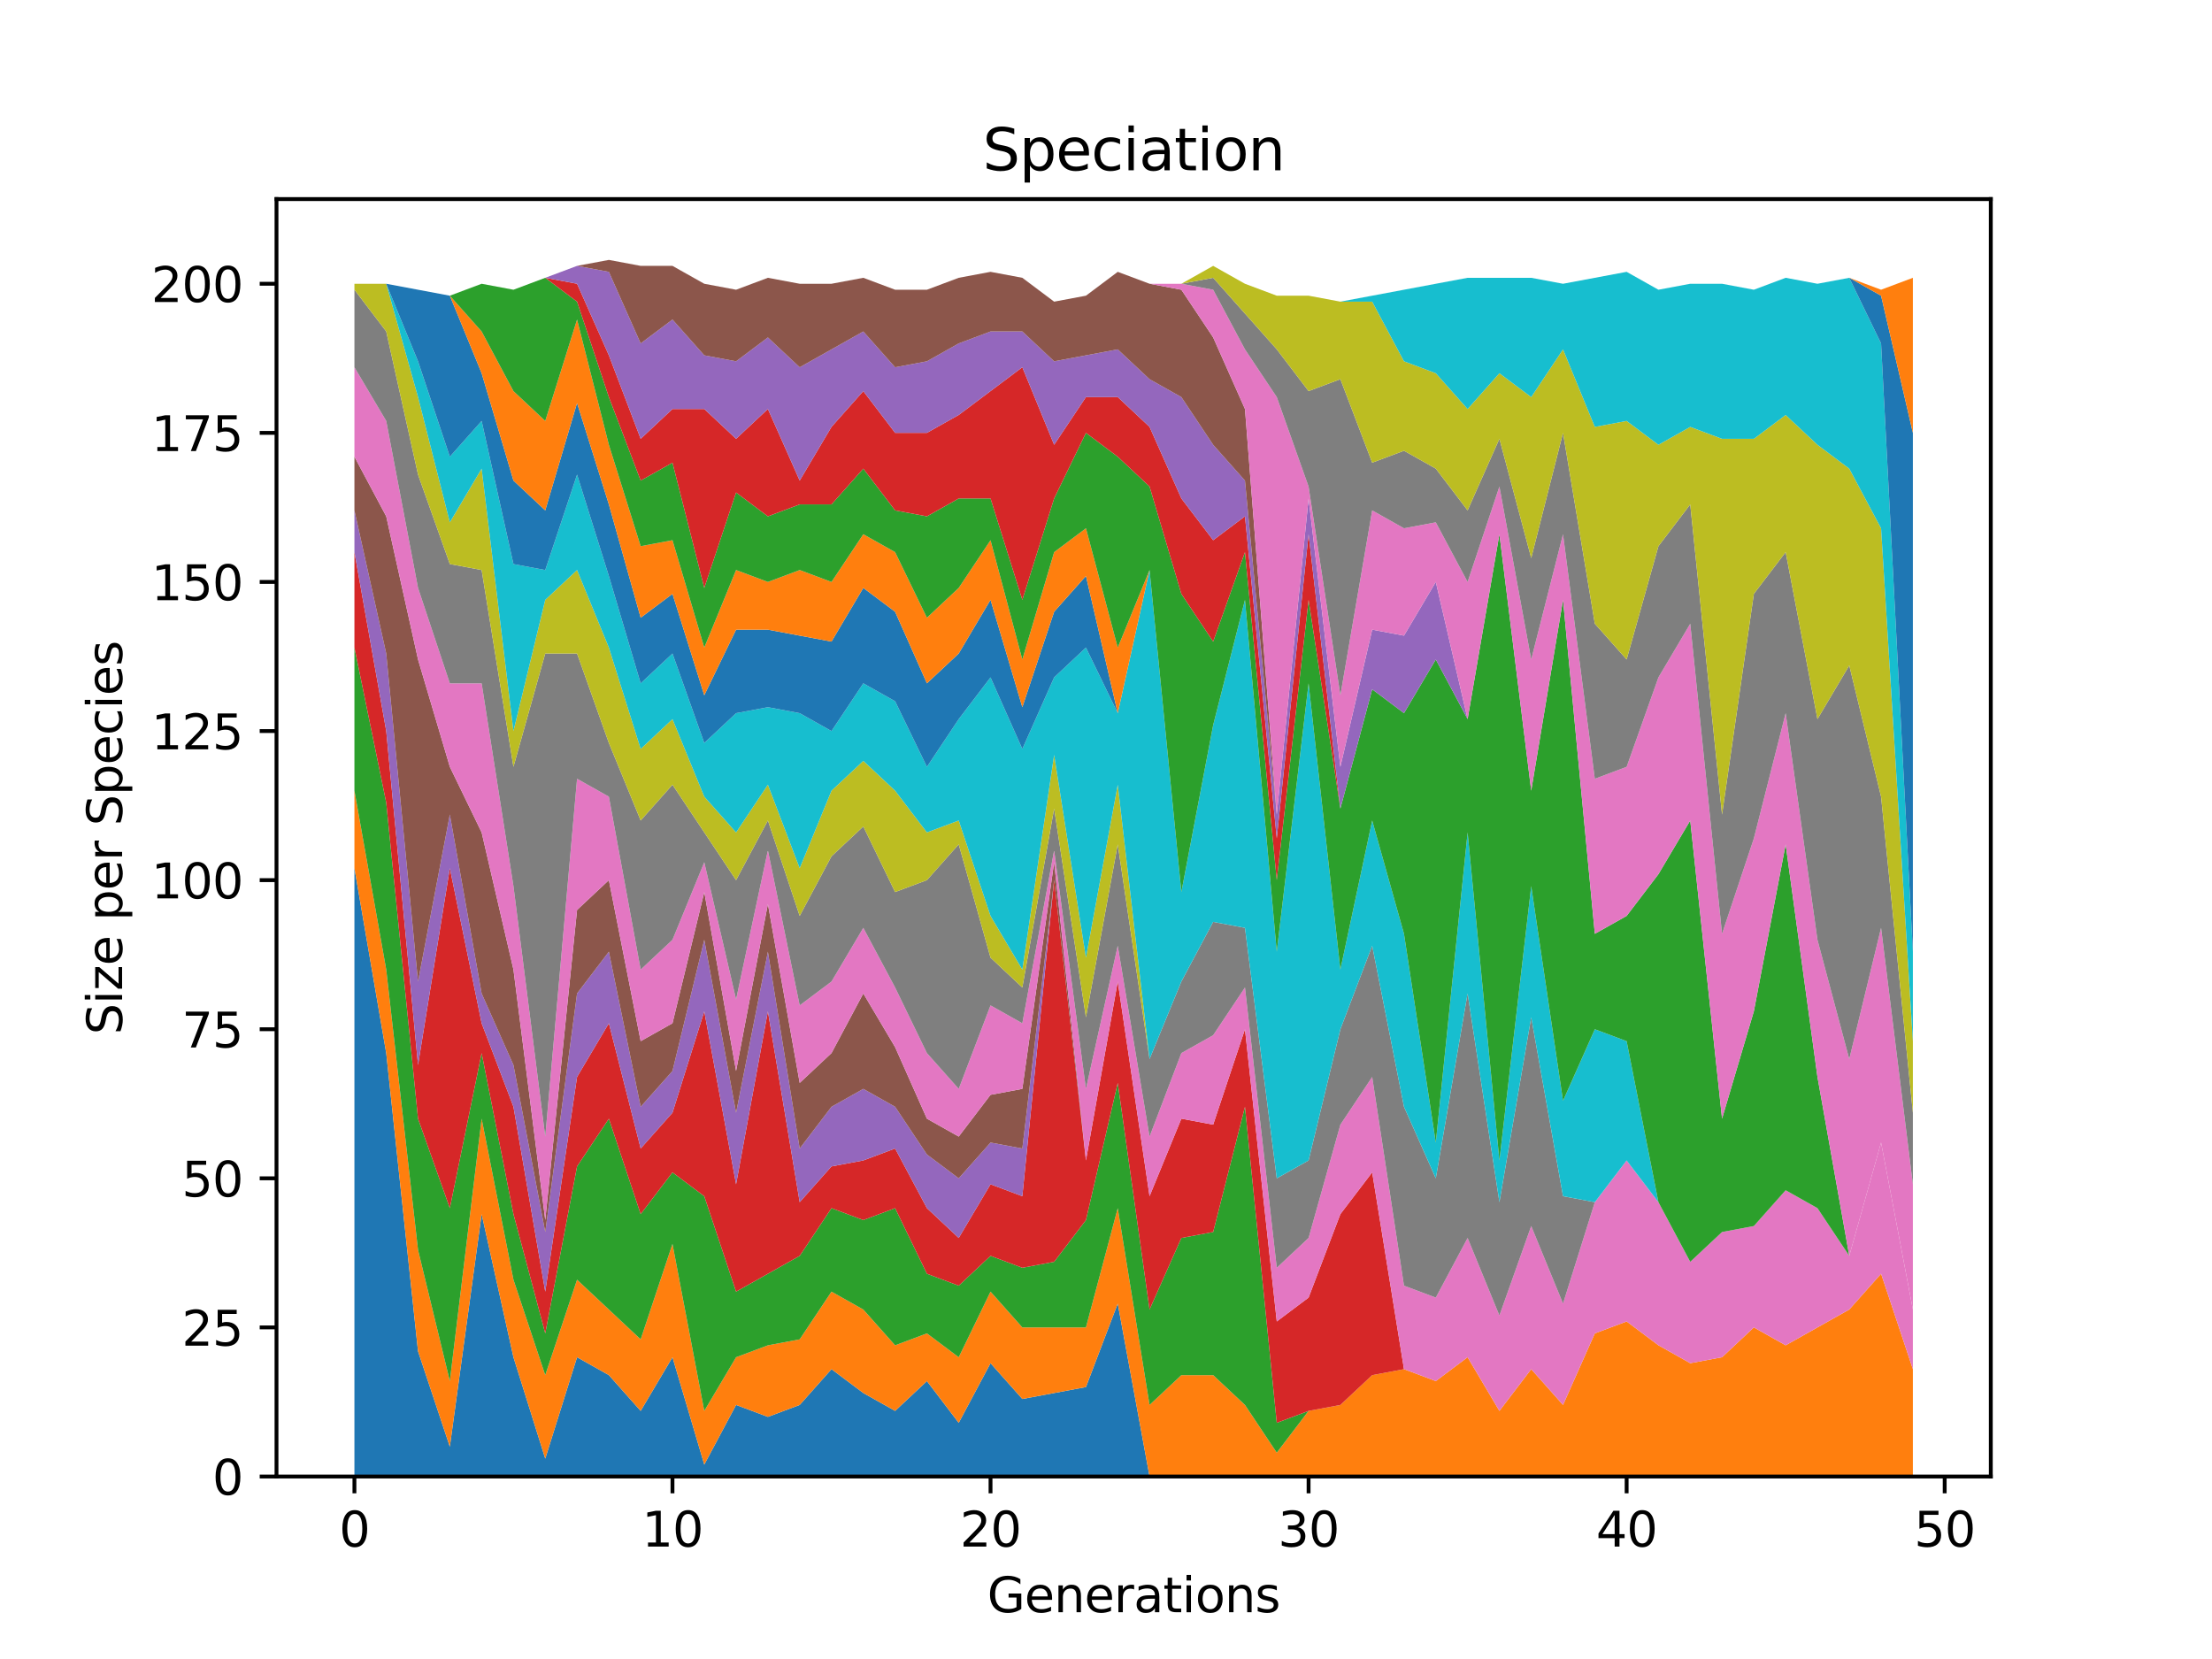 <?xml version="1.0" encoding="utf-8" standalone="no"?>
<!DOCTYPE svg PUBLIC "-//W3C//DTD SVG 1.1//EN"
  "http://www.w3.org/Graphics/SVG/1.1/DTD/svg11.dtd">
<svg xmlns:xlink="http://www.w3.org/1999/xlink" width="460.8pt" height="345.6pt" viewBox="0 0 460.8 345.6" xmlns="http://www.w3.org/2000/svg" version="1.1">
 <defs>
  <style type="text/css">*{stroke-linejoin: round; stroke-linecap: butt}</style>
 </defs>
 <g id="figure_1">
  <g id="patch_1">
   <path d="M 0 345.6 
L 460.8 345.6 
L 460.8 0 
L 0 0 
z
" style="fill: #ffffff"/>
  </g>
  <g id="axes_1">
   <g id="patch_2">
    <path d="M 57.6 307.584 
L 414.72 307.584 
L 414.72 41.472 
L 57.6 41.472 
z
" style="fill: #ffffff"/>
   </g>
   <g id="PolyCollection_1">
    <path d="M 73.833 180.864 
L 73.833 307.584 
L 80.458 307.584 
L 87.084 307.584 
L 93.71 307.584 
L 100.335 307.584 
L 106.961 307.584 
L 113.586 307.584 
L 120.212 307.584 
L 126.838 307.584 
L 133.463 307.584 
L 140.089 307.584 
L 146.714 307.584 
L 153.34 307.584 
L 159.966 307.584 
L 166.591 307.584 
L 173.217 307.584 
L 179.842 307.584 
L 186.468 307.584 
L 193.094 307.584 
L 199.719 307.584 
L 206.345 307.584 
L 212.97 307.584 
L 219.596 307.584 
L 226.222 307.584 
L 232.847 307.584 
L 239.473 307.584 
L 246.098 307.584 
L 252.724 307.584 
L 259.35 307.584 
L 265.975 307.584 
L 272.601 307.584 
L 279.226 307.584 
L 285.852 307.584 
L 292.478 307.584 
L 299.103 307.584 
L 305.729 307.584 
L 312.354 307.584 
L 318.98 307.584 
L 325.606 307.584 
L 332.231 307.584 
L 338.857 307.584 
L 345.482 307.584 
L 352.108 307.584 
L 358.734 307.584 
L 365.359 307.584 
L 371.985 307.584 
L 378.61 307.584 
L 385.236 307.584 
L 391.862 307.584 
L 398.487 307.584 
L 398.487 307.584 
L 398.487 307.584 
L 391.862 307.584 
L 385.236 307.584 
L 378.61 307.584 
L 371.985 307.584 
L 365.359 307.584 
L 358.734 307.584 
L 352.108 307.584 
L 345.482 307.584 
L 338.857 307.584 
L 332.231 307.584 
L 325.606 307.584 
L 318.98 307.584 
L 312.354 307.584 
L 305.729 307.584 
L 299.103 307.584 
L 292.478 307.584 
L 285.852 307.584 
L 279.226 307.584 
L 272.601 307.584 
L 265.975 307.584 
L 259.35 307.584 
L 252.724 307.584 
L 246.098 307.584 
L 239.473 307.584 
L 232.847 271.556 
L 226.222 288.949 
L 219.596 290.191 
L 212.97 291.433 
L 206.345 283.979 
L 199.719 296.403 
L 193.094 287.706 
L 186.468 293.918 
L 179.842 290.191 
L 173.217 285.222 
L 166.591 292.676 
L 159.966 295.16 
L 153.34 292.676 
L 146.714 305.099 
L 140.089 282.737 
L 133.463 293.918 
L 126.838 286.464 
L 120.212 282.737 
L 113.586 303.857 
L 106.961 282.737 
L 100.335 252.92 
L 93.71 301.372 
L 87.084 281.495 
L 80.458 219.377 
L 73.833 180.864 
z
" clip-path="url(#pdfef97374a)" style="fill: #1f77b4"/>
   </g>
   <g id="PolyCollection_2">
    <path d="M 73.833 164.713 
L 73.833 180.864 
L 80.458 219.377 
L 87.084 281.495 
L 93.71 301.372 
L 100.335 252.92 
L 106.961 282.737 
L 113.586 303.857 
L 120.212 282.737 
L 126.838 286.464 
L 133.463 293.918 
L 140.089 282.737 
L 146.714 305.099 
L 153.34 292.676 
L 159.966 295.16 
L 166.591 292.676 
L 173.217 285.222 
L 179.842 290.191 
L 186.468 293.918 
L 193.094 287.706 
L 199.719 296.403 
L 206.345 283.979 
L 212.97 291.433 
L 219.596 290.191 
L 226.222 288.949 
L 232.847 271.556 
L 239.473 307.584 
L 246.098 307.584 
L 252.724 307.584 
L 259.35 307.584 
L 265.975 307.584 
L 272.601 307.584 
L 279.226 307.584 
L 285.852 307.584 
L 292.478 307.584 
L 299.103 307.584 
L 305.729 307.584 
L 312.354 307.584 
L 318.98 307.584 
L 325.606 307.584 
L 332.231 307.584 
L 338.857 307.584 
L 345.482 307.584 
L 352.108 307.584 
L 358.734 307.584 
L 365.359 307.584 
L 371.985 307.584 
L 378.61 307.584 
L 385.236 307.584 
L 391.862 307.584 
L 398.487 307.584 
L 398.487 285.222 
L 398.487 285.222 
L 391.862 265.344 
L 385.236 272.798 
L 378.61 276.525 
L 371.985 280.252 
L 365.359 276.525 
L 358.734 282.737 
L 352.108 283.979 
L 345.482 280.252 
L 338.857 275.283 
L 332.231 277.768 
L 325.606 292.676 
L 318.98 285.222 
L 312.354 293.918 
L 305.729 282.737 
L 299.103 287.706 
L 292.478 285.222 
L 285.852 286.464 
L 279.226 292.676 
L 272.601 293.918 
L 265.975 302.615 
L 259.35 292.676 
L 252.724 286.464 
L 246.098 286.464 
L 239.473 292.676 
L 232.847 251.678 
L 226.222 276.525 
L 219.596 276.525 
L 212.97 276.525 
L 206.345 269.071 
L 199.719 282.737 
L 193.094 277.768 
L 186.468 280.252 
L 179.842 272.798 
L 173.217 269.071 
L 166.591 279.01 
L 159.966 280.252 
L 153.34 282.737 
L 146.714 293.918 
L 140.089 259.132 
L 133.463 279.01 
L 126.838 272.798 
L 120.212 266.586 
L 113.586 286.464 
L 106.961 266.586 
L 100.335 233.043 
L 93.71 287.706 
L 87.084 260.375 
L 80.458 201.984 
L 73.833 164.713 
z
" clip-path="url(#pdfef97374a)" style="fill: #ff7f0e"/>
   </g>
   <g id="PolyCollection_3">
    <path d="M 73.833 134.897 
L 73.833 164.713 
L 80.458 201.984 
L 87.084 260.375 
L 93.71 287.706 
L 100.335 233.043 
L 106.961 266.586 
L 113.586 286.464 
L 120.212 266.586 
L 126.838 272.798 
L 133.463 279.01 
L 140.089 259.132 
L 146.714 293.918 
L 153.34 282.737 
L 159.966 280.252 
L 166.591 279.01 
L 173.217 269.071 
L 179.842 272.798 
L 186.468 280.252 
L 193.094 277.768 
L 199.719 282.737 
L 206.345 269.071 
L 212.97 276.525 
L 219.596 276.525 
L 226.222 276.525 
L 232.847 251.678 
L 239.473 292.676 
L 246.098 286.464 
L 252.724 286.464 
L 259.35 292.676 
L 265.975 302.615 
L 272.601 293.918 
L 279.226 292.676 
L 285.852 286.464 
L 292.478 285.222 
L 299.103 287.706 
L 305.729 282.737 
L 312.354 293.918 
L 318.98 285.222 
L 325.606 292.676 
L 332.231 277.768 
L 338.857 275.283 
L 345.482 280.252 
L 352.108 283.979 
L 358.734 282.737 
L 365.359 276.525 
L 371.985 280.252 
L 378.61 276.525 
L 385.236 272.798 
L 391.862 265.344 
L 398.487 285.222 
L 398.487 285.222 
L 398.487 285.222 
L 391.862 265.344 
L 385.236 272.798 
L 378.61 276.525 
L 371.985 280.252 
L 365.359 276.525 
L 358.734 282.737 
L 352.108 283.979 
L 345.482 280.252 
L 338.857 275.283 
L 332.231 277.768 
L 325.606 292.676 
L 318.98 285.222 
L 312.354 293.918 
L 305.729 282.737 
L 299.103 287.706 
L 292.478 285.222 
L 285.852 286.464 
L 279.226 292.676 
L 272.601 293.918 
L 265.975 296.403 
L 259.35 230.558 
L 252.724 256.648 
L 246.098 257.89 
L 239.473 272.798 
L 232.847 225.589 
L 226.222 254.163 
L 219.596 262.859 
L 212.97 264.102 
L 206.345 261.617 
L 199.719 267.829 
L 193.094 265.344 
L 186.468 251.678 
L 179.842 254.163 
L 173.217 251.678 
L 166.591 261.617 
L 159.966 265.344 
L 153.34 269.071 
L 146.714 249.193 
L 140.089 244.224 
L 133.463 252.92 
L 126.838 233.043 
L 120.212 242.982 
L 113.586 277.768 
L 106.961 252.92 
L 100.335 219.377 
L 93.71 251.678 
L 87.084 233.043 
L 80.458 167.198 
L 73.833 134.897 
z
" clip-path="url(#pdfef97374a)" style="fill: #2ca02c"/>
   </g>
   <g id="PolyCollection_4">
    <path d="M 73.833 115.019 
L 73.833 134.897 
L 80.458 167.198 
L 87.084 233.043 
L 93.71 251.678 
L 100.335 219.377 
L 106.961 252.92 
L 113.586 277.768 
L 120.212 242.982 
L 126.838 233.043 
L 133.463 252.92 
L 140.089 244.224 
L 146.714 249.193 
L 153.34 269.071 
L 159.966 265.344 
L 166.591 261.617 
L 173.217 251.678 
L 179.842 254.163 
L 186.468 251.678 
L 193.094 265.344 
L 199.719 267.829 
L 206.345 261.617 
L 212.97 264.102 
L 219.596 262.859 
L 226.222 254.163 
L 232.847 225.589 
L 239.473 272.798 
L 246.098 257.89 
L 252.724 256.648 
L 259.35 230.558 
L 265.975 296.403 
L 272.601 293.918 
L 279.226 292.676 
L 285.852 286.464 
L 292.478 285.222 
L 299.103 287.706 
L 305.729 282.737 
L 312.354 293.918 
L 318.98 285.222 
L 325.606 292.676 
L 332.231 277.768 
L 338.857 275.283 
L 345.482 280.252 
L 352.108 283.979 
L 358.734 282.737 
L 365.359 276.525 
L 371.985 280.252 
L 378.61 276.525 
L 385.236 272.798 
L 391.862 265.344 
L 398.487 285.222 
L 398.487 285.222 
L 398.487 285.222 
L 391.862 265.344 
L 385.236 272.798 
L 378.61 276.525 
L 371.985 280.252 
L 365.359 276.525 
L 358.734 282.737 
L 352.108 283.979 
L 345.482 280.252 
L 338.857 275.283 
L 332.231 277.768 
L 325.606 292.676 
L 318.98 285.222 
L 312.354 293.918 
L 305.729 282.737 
L 299.103 287.706 
L 292.478 285.222 
L 285.852 244.224 
L 279.226 252.92 
L 272.601 270.313 
L 265.975 275.283 
L 259.35 214.408 
L 252.724 234.285 
L 246.098 233.043 
L 239.473 249.193 
L 232.847 204.469 
L 226.222 241.739 
L 219.596 183.349 
L 212.97 249.193 
L 206.345 246.709 
L 199.719 257.89 
L 193.094 251.678 
L 186.468 239.255 
L 179.842 241.739 
L 173.217 242.982 
L 166.591 250.436 
L 159.966 210.68 
L 153.34 246.709 
L 146.714 210.68 
L 140.089 231.8 
L 133.463 239.255 
L 126.838 213.165 
L 120.212 224.346 
L 113.586 269.071 
L 106.961 230.558 
L 100.335 213.165 
L 93.71 180.864 
L 87.084 221.862 
L 80.458 152.29 
L 73.833 115.019 
z
" clip-path="url(#pdfef97374a)" style="fill: #d62728"/>
   </g>
   <g id="PolyCollection_5">
    <path d="M 73.833 106.323 
L 73.833 115.019 
L 80.458 152.29 
L 87.084 221.862 
L 93.71 180.864 
L 100.335 213.165 
L 106.961 230.558 
L 113.586 269.071 
L 120.212 224.346 
L 126.838 213.165 
L 133.463 239.255 
L 140.089 231.8 
L 146.714 210.68 
L 153.34 246.709 
L 159.966 210.68 
L 166.591 250.436 
L 173.217 242.982 
L 179.842 241.739 
L 186.468 239.255 
L 193.094 251.678 
L 199.719 257.89 
L 206.345 246.709 
L 212.97 249.193 
L 219.596 183.349 
L 226.222 241.739 
L 232.847 204.469 
L 239.473 249.193 
L 246.098 233.043 
L 252.724 234.285 
L 259.35 214.408 
L 265.975 275.283 
L 272.601 270.313 
L 279.226 252.92 
L 285.852 244.224 
L 292.478 285.222 
L 299.103 287.706 
L 305.729 282.737 
L 312.354 293.918 
L 318.98 285.222 
L 325.606 292.676 
L 332.231 277.768 
L 338.857 275.283 
L 345.482 280.252 
L 352.108 283.979 
L 358.734 282.737 
L 365.359 276.525 
L 371.985 280.252 
L 378.61 276.525 
L 385.236 272.798 
L 391.862 265.344 
L 398.487 285.222 
L 398.487 285.222 
L 398.487 285.222 
L 391.862 265.344 
L 385.236 272.798 
L 378.61 276.525 
L 371.985 280.252 
L 365.359 276.525 
L 358.734 282.737 
L 352.108 283.979 
L 345.482 280.252 
L 338.857 275.283 
L 332.231 277.768 
L 325.606 292.676 
L 318.98 285.222 
L 312.354 293.918 
L 305.729 282.737 
L 299.103 287.706 
L 292.478 285.222 
L 285.852 244.224 
L 279.226 252.92 
L 272.601 270.313 
L 265.975 275.283 
L 259.35 214.408 
L 252.724 234.285 
L 246.098 233.043 
L 239.473 249.193 
L 232.847 204.469 
L 226.222 241.739 
L 219.596 183.349 
L 212.97 239.255 
L 206.345 238.012 
L 199.719 245.466 
L 193.094 240.497 
L 186.468 230.558 
L 179.842 226.831 
L 173.217 230.558 
L 166.591 239.255 
L 159.966 198.257 
L 153.34 231.8 
L 146.714 195.772 
L 140.089 223.104 
L 133.463 230.558 
L 126.838 198.257 
L 120.212 206.953 
L 113.586 256.648 
L 106.961 221.862 
L 100.335 206.953 
L 93.71 169.683 
L 87.084 204.469 
L 80.458 136.139 
L 73.833 106.323 
z
" clip-path="url(#pdfef97374a)" style="fill: #9467bd"/>
   </g>
   <g id="PolyCollection_6">
    <path d="M 73.833 95.142 
L 73.833 106.323 
L 80.458 136.139 
L 87.084 204.469 
L 93.71 169.683 
L 100.335 206.953 
L 106.961 221.862 
L 113.586 256.648 
L 120.212 206.953 
L 126.838 198.257 
L 133.463 230.558 
L 140.089 223.104 
L 146.714 195.772 
L 153.34 231.8 
L 159.966 198.257 
L 166.591 239.255 
L 173.217 230.558 
L 179.842 226.831 
L 186.468 230.558 
L 193.094 240.497 
L 199.719 245.466 
L 206.345 238.012 
L 212.97 239.255 
L 219.596 183.349 
L 226.222 241.739 
L 232.847 204.469 
L 239.473 249.193 
L 246.098 233.043 
L 252.724 234.285 
L 259.35 214.408 
L 265.975 275.283 
L 272.601 270.313 
L 279.226 252.92 
L 285.852 244.224 
L 292.478 285.222 
L 299.103 287.706 
L 305.729 282.737 
L 312.354 293.918 
L 318.98 285.222 
L 325.606 292.676 
L 332.231 277.768 
L 338.857 275.283 
L 345.482 280.252 
L 352.108 283.979 
L 358.734 282.737 
L 365.359 276.525 
L 371.985 280.252 
L 378.61 276.525 
L 385.236 272.798 
L 391.862 265.344 
L 398.487 285.222 
L 398.487 285.222 
L 398.487 285.222 
L 391.862 265.344 
L 385.236 272.798 
L 378.61 276.525 
L 371.985 280.252 
L 365.359 276.525 
L 358.734 282.737 
L 352.108 283.979 
L 345.482 280.252 
L 338.857 275.283 
L 332.231 277.768 
L 325.606 292.676 
L 318.98 285.222 
L 312.354 293.918 
L 305.729 282.737 
L 299.103 287.706 
L 292.478 285.222 
L 285.852 244.224 
L 279.226 252.92 
L 272.601 270.313 
L 265.975 275.283 
L 259.35 214.408 
L 252.724 234.285 
L 246.098 233.043 
L 239.473 249.193 
L 232.847 204.469 
L 226.222 241.739 
L 219.596 179.622 
L 212.97 226.831 
L 206.345 228.073 
L 199.719 236.77 
L 193.094 233.043 
L 186.468 218.135 
L 179.842 206.953 
L 173.217 219.377 
L 166.591 225.589 
L 159.966 188.318 
L 153.34 223.104 
L 146.714 185.833 
L 140.089 213.165 
L 133.463 216.892 
L 126.838 183.349 
L 120.212 189.56 
L 113.586 254.163 
L 106.961 201.984 
L 100.335 173.41 
L 93.71 159.744 
L 87.084 137.382 
L 80.458 107.565 
L 73.833 95.142 
z
" clip-path="url(#pdfef97374a)" style="fill: #8c564b"/>
   </g>
   <g id="PolyCollection_7">
    <path d="M 73.833 76.506 
L 73.833 95.142 
L 80.458 107.565 
L 87.084 137.382 
L 93.71 159.744 
L 100.335 173.41 
L 106.961 201.984 
L 113.586 254.163 
L 120.212 189.56 
L 126.838 183.349 
L 133.463 216.892 
L 140.089 213.165 
L 146.714 185.833 
L 153.34 223.104 
L 159.966 188.318 
L 166.591 225.589 
L 173.217 219.377 
L 179.842 206.953 
L 186.468 218.135 
L 193.094 233.043 
L 199.719 236.77 
L 206.345 228.073 
L 212.97 226.831 
L 219.596 179.622 
L 226.222 241.739 
L 232.847 204.469 
L 239.473 249.193 
L 246.098 233.043 
L 252.724 234.285 
L 259.35 214.408 
L 265.975 275.283 
L 272.601 270.313 
L 279.226 252.92 
L 285.852 244.224 
L 292.478 285.222 
L 299.103 287.706 
L 305.729 282.737 
L 312.354 293.918 
L 318.98 285.222 
L 325.606 292.676 
L 332.231 277.768 
L 338.857 275.283 
L 345.482 280.252 
L 352.108 283.979 
L 358.734 282.737 
L 365.359 276.525 
L 371.985 280.252 
L 378.61 276.525 
L 385.236 272.798 
L 391.862 265.344 
L 398.487 285.222 
L 398.487 272.798 
L 398.487 272.798 
L 391.862 238.012 
L 385.236 261.617 
L 378.61 251.678 
L 371.985 247.951 
L 365.359 255.405 
L 358.734 256.648 
L 352.108 262.859 
L 345.482 250.436 
L 338.857 241.739 
L 332.231 250.436 
L 325.606 271.556 
L 318.98 255.405 
L 312.354 274.04 
L 305.729 257.89 
L 299.103 270.313 
L 292.478 267.829 
L 285.852 224.346 
L 279.226 234.285 
L 272.601 257.89 
L 265.975 264.102 
L 259.35 205.711 
L 252.724 215.65 
L 246.098 219.377 
L 239.473 236.77 
L 232.847 197.015 
L 226.222 226.831 
L 219.596 177.137 
L 212.97 213.165 
L 206.345 209.438 
L 199.719 226.831 
L 193.094 219.377 
L 186.468 205.711 
L 179.842 193.288 
L 173.217 204.469 
L 166.591 209.438 
L 159.966 177.137 
L 153.34 208.196 
L 146.714 179.622 
L 140.089 195.772 
L 133.463 201.984 
L 126.838 165.956 
L 120.212 162.229 
L 113.586 236.77 
L 106.961 184.591 
L 100.335 142.351 
L 93.71 142.351 
L 87.084 122.473 
L 80.458 87.688 
L 73.833 76.506 
z
" clip-path="url(#pdfef97374a)" style="fill: #e377c2"/>
   </g>
   <g id="PolyCollection_8">
    <path d="M 73.833 60.356 
L 73.833 76.506 
L 80.458 87.688 
L 87.084 122.473 
L 93.71 142.351 
L 100.335 142.351 
L 106.961 184.591 
L 113.586 236.77 
L 120.212 162.229 
L 126.838 165.956 
L 133.463 201.984 
L 140.089 195.772 
L 146.714 179.622 
L 153.34 208.196 
L 159.966 177.137 
L 166.591 209.438 
L 173.217 204.469 
L 179.842 193.288 
L 186.468 205.711 
L 193.094 219.377 
L 199.719 226.831 
L 206.345 209.438 
L 212.97 213.165 
L 219.596 177.137 
L 226.222 226.831 
L 232.847 197.015 
L 239.473 236.77 
L 246.098 219.377 
L 252.724 215.65 
L 259.35 205.711 
L 265.975 264.102 
L 272.601 257.89 
L 279.226 234.285 
L 285.852 224.346 
L 292.478 267.829 
L 299.103 270.313 
L 305.729 257.89 
L 312.354 274.04 
L 318.98 255.405 
L 325.606 271.556 
L 332.231 250.436 
L 338.857 241.739 
L 345.482 250.436 
L 352.108 262.859 
L 358.734 256.648 
L 365.359 255.405 
L 371.985 247.951 
L 378.61 251.678 
L 385.236 261.617 
L 391.862 238.012 
L 398.487 272.798 
L 398.487 272.798 
L 398.487 272.798 
L 391.862 238.012 
L 385.236 261.617 
L 378.61 251.678 
L 371.985 247.951 
L 365.359 255.405 
L 358.734 256.648 
L 352.108 262.859 
L 345.482 250.436 
L 338.857 241.739 
L 332.231 250.436 
L 325.606 249.193 
L 318.98 211.923 
L 312.354 250.436 
L 305.729 206.953 
L 299.103 245.466 
L 292.478 230.558 
L 285.852 197.015 
L 279.226 214.408 
L 272.601 241.739 
L 265.975 245.466 
L 259.35 193.288 
L 252.724 192.045 
L 246.098 204.469 
L 239.473 220.619 
L 232.847 175.895 
L 226.222 211.923 
L 219.596 168.44 
L 212.97 205.711 
L 206.345 199.499 
L 199.719 175.895 
L 193.094 183.349 
L 186.468 185.833 
L 179.842 172.168 
L 173.217 178.379 
L 166.591 190.803 
L 159.966 170.925 
L 153.34 183.349 
L 146.714 173.41 
L 140.089 163.471 
L 133.463 170.925 
L 126.838 154.775 
L 120.212 136.139 
L 113.586 136.139 
L 106.961 159.744 
L 100.335 118.746 
L 93.71 117.504 
L 87.084 98.869 
L 80.458 69.052 
L 73.833 60.356 
z
" clip-path="url(#pdfef97374a)" style="fill: #7f7f7f"/>
   </g>
   <g id="PolyCollection_9">
    <path d="M 73.833 59.113 
L 73.833 60.356 
L 80.458 69.052 
L 87.084 98.869 
L 93.71 117.504 
L 100.335 118.746 
L 106.961 159.744 
L 113.586 136.139 
L 120.212 136.139 
L 126.838 154.775 
L 133.463 170.925 
L 140.089 163.471 
L 146.714 173.41 
L 153.34 183.349 
L 159.966 170.925 
L 166.591 190.803 
L 173.217 178.379 
L 179.842 172.168 
L 186.468 185.833 
L 193.094 183.349 
L 199.719 175.895 
L 206.345 199.499 
L 212.97 205.711 
L 219.596 168.44 
L 226.222 211.923 
L 232.847 175.895 
L 239.473 220.619 
L 246.098 204.469 
L 252.724 192.045 
L 259.35 193.288 
L 265.975 245.466 
L 272.601 241.739 
L 279.226 214.408 
L 285.852 197.015 
L 292.478 230.558 
L 299.103 245.466 
L 305.729 206.953 
L 312.354 250.436 
L 318.98 211.923 
L 325.606 249.193 
L 332.231 250.436 
L 338.857 241.739 
L 345.482 250.436 
L 352.108 262.859 
L 358.734 256.648 
L 365.359 255.405 
L 371.985 247.951 
L 378.61 251.678 
L 385.236 261.617 
L 391.862 238.012 
L 398.487 272.798 
L 398.487 272.798 
L 398.487 272.798 
L 391.862 238.012 
L 385.236 261.617 
L 378.61 251.678 
L 371.985 247.951 
L 365.359 255.405 
L 358.734 256.648 
L 352.108 262.859 
L 345.482 250.436 
L 338.857 241.739 
L 332.231 250.436 
L 325.606 249.193 
L 318.98 211.923 
L 312.354 250.436 
L 305.729 206.953 
L 299.103 245.466 
L 292.478 230.558 
L 285.852 197.015 
L 279.226 214.408 
L 272.601 241.739 
L 265.975 245.466 
L 259.35 193.288 
L 252.724 192.045 
L 246.098 204.469 
L 239.473 220.619 
L 232.847 163.471 
L 226.222 199.499 
L 219.596 157.259 
L 212.97 201.984 
L 206.345 190.803 
L 199.719 170.925 
L 193.094 173.41 
L 186.468 164.713 
L 179.842 158.502 
L 173.217 164.713 
L 166.591 180.864 
L 159.966 163.471 
L 153.34 173.41 
L 146.714 165.956 
L 140.089 149.805 
L 133.463 156.017 
L 126.838 134.897 
L 120.212 118.746 
L 113.586 124.958 
L 106.961 152.29 
L 100.335 97.626 
L 93.71 108.808 
L 87.084 82.718 
L 80.458 59.113 
L 73.833 59.113 
z
" clip-path="url(#pdfef97374a)" style="fill: #bcbd22"/>
   </g>
   <g id="PolyCollection_10">
    <path d="M 73.833 59.113 
L 73.833 59.113 
L 80.458 59.113 
L 87.084 82.718 
L 93.71 108.808 
L 100.335 97.626 
L 106.961 152.29 
L 113.586 124.958 
L 120.212 118.746 
L 126.838 134.897 
L 133.463 156.017 
L 140.089 149.805 
L 146.714 165.956 
L 153.34 173.41 
L 159.966 163.471 
L 166.591 180.864 
L 173.217 164.713 
L 179.842 158.502 
L 186.468 164.713 
L 193.094 173.41 
L 199.719 170.925 
L 206.345 190.803 
L 212.97 201.984 
L 219.596 157.259 
L 226.222 199.499 
L 232.847 163.471 
L 239.473 220.619 
L 246.098 204.469 
L 252.724 192.045 
L 259.35 193.288 
L 265.975 245.466 
L 272.601 241.739 
L 279.226 214.408 
L 285.852 197.015 
L 292.478 230.558 
L 299.103 245.466 
L 305.729 206.953 
L 312.354 250.436 
L 318.98 211.923 
L 325.606 249.193 
L 332.231 250.436 
L 338.857 241.739 
L 345.482 250.436 
L 352.108 262.859 
L 358.734 256.648 
L 365.359 255.405 
L 371.985 247.951 
L 378.61 251.678 
L 385.236 261.617 
L 391.862 238.012 
L 398.487 272.798 
L 398.487 272.798 
L 398.487 272.798 
L 391.862 238.012 
L 385.236 261.617 
L 378.61 251.678 
L 371.985 247.951 
L 365.359 255.405 
L 358.734 256.648 
L 352.108 262.859 
L 345.482 250.436 
L 338.857 216.892 
L 332.231 214.408 
L 325.606 229.316 
L 318.98 184.591 
L 312.354 241.739 
L 305.729 173.41 
L 299.103 238.012 
L 292.478 194.53 
L 285.852 170.925 
L 279.226 201.984 
L 272.601 142.351 
L 265.975 198.257 
L 259.35 124.958 
L 252.724 151.048 
L 246.098 185.833 
L 239.473 118.746 
L 232.847 148.563 
L 226.222 134.897 
L 219.596 141.109 
L 212.97 156.017 
L 206.345 141.109 
L 199.719 149.805 
L 193.094 159.744 
L 186.468 146.078 
L 179.842 142.351 
L 173.217 152.29 
L 166.591 148.563 
L 159.966 147.32 
L 153.34 148.563 
L 146.714 154.775 
L 140.089 136.139 
L 133.463 142.351 
L 126.838 119.989 
L 120.212 98.869 
L 113.586 118.746 
L 106.961 117.504 
L 100.335 87.688 
L 93.71 95.142 
L 87.084 75.264 
L 80.458 59.113 
L 73.833 59.113 
z
" clip-path="url(#pdfef97374a)" style="fill: #17becf"/>
   </g>
   <g id="PolyCollection_11">
    <path d="M 73.833 59.113 
L 73.833 59.113 
L 80.458 59.113 
L 87.084 75.264 
L 93.71 95.142 
L 100.335 87.688 
L 106.961 117.504 
L 113.586 118.746 
L 120.212 98.869 
L 126.838 119.989 
L 133.463 142.351 
L 140.089 136.139 
L 146.714 154.775 
L 153.34 148.563 
L 159.966 147.32 
L 166.591 148.563 
L 173.217 152.29 
L 179.842 142.351 
L 186.468 146.078 
L 193.094 159.744 
L 199.719 149.805 
L 206.345 141.109 
L 212.97 156.017 
L 219.596 141.109 
L 226.222 134.897 
L 232.847 148.563 
L 239.473 118.746 
L 246.098 185.833 
L 252.724 151.048 
L 259.35 124.958 
L 265.975 198.257 
L 272.601 142.351 
L 279.226 201.984 
L 285.852 170.925 
L 292.478 194.53 
L 299.103 238.012 
L 305.729 173.41 
L 312.354 241.739 
L 318.98 184.591 
L 325.606 229.316 
L 332.231 214.408 
L 338.857 216.892 
L 345.482 250.436 
L 352.108 262.859 
L 358.734 256.648 
L 365.359 255.405 
L 371.985 247.951 
L 378.61 251.678 
L 385.236 261.617 
L 391.862 238.012 
L 398.487 272.798 
L 398.487 272.798 
L 398.487 272.798 
L 391.862 238.012 
L 385.236 261.617 
L 378.61 251.678 
L 371.985 247.951 
L 365.359 255.405 
L 358.734 256.648 
L 352.108 262.859 
L 345.482 250.436 
L 338.857 216.892 
L 332.231 214.408 
L 325.606 229.316 
L 318.98 184.591 
L 312.354 241.739 
L 305.729 173.41 
L 299.103 238.012 
L 292.478 194.53 
L 285.852 170.925 
L 279.226 201.984 
L 272.601 142.351 
L 265.975 198.257 
L 259.35 124.958 
L 252.724 151.048 
L 246.098 185.833 
L 239.473 118.746 
L 232.847 148.563 
L 226.222 119.989 
L 219.596 127.443 
L 212.97 147.32 
L 206.345 124.958 
L 199.719 136.139 
L 193.094 142.351 
L 186.468 127.443 
L 179.842 122.473 
L 173.217 133.655 
L 166.591 132.412 
L 159.966 131.17 
L 153.34 131.17 
L 146.714 144.836 
L 140.089 123.716 
L 133.463 128.685 
L 126.838 105.08 
L 120.212 83.96 
L 113.586 106.323 
L 106.961 100.111 
L 100.335 77.749 
L 93.71 61.598 
L 87.084 60.356 
L 80.458 59.113 
L 73.833 59.113 
z
" clip-path="url(#pdfef97374a)" style="fill: #1f77b4"/>
   </g>
   <g id="PolyCollection_12">
    <path d="M 73.833 59.113 
L 73.833 59.113 
L 80.458 59.113 
L 87.084 60.356 
L 93.71 61.598 
L 100.335 77.749 
L 106.961 100.111 
L 113.586 106.323 
L 120.212 83.96 
L 126.838 105.08 
L 133.463 128.685 
L 140.089 123.716 
L 146.714 144.836 
L 153.34 131.17 
L 159.966 131.17 
L 166.591 132.412 
L 173.217 133.655 
L 179.842 122.473 
L 186.468 127.443 
L 193.094 142.351 
L 199.719 136.139 
L 206.345 124.958 
L 212.97 147.32 
L 219.596 127.443 
L 226.222 119.989 
L 232.847 148.563 
L 239.473 118.746 
L 246.098 185.833 
L 252.724 151.048 
L 259.35 124.958 
L 265.975 198.257 
L 272.601 142.351 
L 279.226 201.984 
L 285.852 170.925 
L 292.478 194.53 
L 299.103 238.012 
L 305.729 173.41 
L 312.354 241.739 
L 318.98 184.591 
L 325.606 229.316 
L 332.231 214.408 
L 338.857 216.892 
L 345.482 250.436 
L 352.108 262.859 
L 358.734 256.648 
L 365.359 255.405 
L 371.985 247.951 
L 378.61 251.678 
L 385.236 261.617 
L 391.862 238.012 
L 398.487 272.798 
L 398.487 272.798 
L 398.487 272.798 
L 391.862 238.012 
L 385.236 261.617 
L 378.61 251.678 
L 371.985 247.951 
L 365.359 255.405 
L 358.734 256.648 
L 352.108 262.859 
L 345.482 250.436 
L 338.857 216.892 
L 332.231 214.408 
L 325.606 229.316 
L 318.98 184.591 
L 312.354 241.739 
L 305.729 173.41 
L 299.103 238.012 
L 292.478 194.53 
L 285.852 170.925 
L 279.226 201.984 
L 272.601 142.351 
L 265.975 198.257 
L 259.35 124.958 
L 252.724 151.048 
L 246.098 185.833 
L 239.473 118.746 
L 232.847 134.897 
L 226.222 110.05 
L 219.596 115.019 
L 212.97 137.382 
L 206.345 112.535 
L 199.719 122.473 
L 193.094 128.685 
L 186.468 115.019 
L 179.842 111.292 
L 173.217 121.231 
L 166.591 118.746 
L 159.966 121.231 
L 153.34 118.746 
L 146.714 134.897 
L 140.089 112.535 
L 133.463 113.777 
L 126.838 92.657 
L 120.212 66.568 
L 113.586 87.688 
L 106.961 81.476 
L 100.335 69.052 
L 93.71 61.598 
L 87.084 60.356 
L 80.458 59.113 
L 73.833 59.113 
z
" clip-path="url(#pdfef97374a)" style="fill: #ff7f0e"/>
   </g>
   <g id="PolyCollection_13">
    <path d="M 73.833 59.113 
L 73.833 59.113 
L 80.458 59.113 
L 87.084 60.356 
L 93.71 61.598 
L 100.335 69.052 
L 106.961 81.476 
L 113.586 87.688 
L 120.212 66.568 
L 126.838 92.657 
L 133.463 113.777 
L 140.089 112.535 
L 146.714 134.897 
L 153.34 118.746 
L 159.966 121.231 
L 166.591 118.746 
L 173.217 121.231 
L 179.842 111.292 
L 186.468 115.019 
L 193.094 128.685 
L 199.719 122.473 
L 206.345 112.535 
L 212.97 137.382 
L 219.596 115.019 
L 226.222 110.05 
L 232.847 134.897 
L 239.473 118.746 
L 246.098 185.833 
L 252.724 151.048 
L 259.35 124.958 
L 265.975 198.257 
L 272.601 142.351 
L 279.226 201.984 
L 285.852 170.925 
L 292.478 194.53 
L 299.103 238.012 
L 305.729 173.41 
L 312.354 241.739 
L 318.98 184.591 
L 325.606 229.316 
L 332.231 214.408 
L 338.857 216.892 
L 345.482 250.436 
L 352.108 262.859 
L 358.734 256.648 
L 365.359 255.405 
L 371.985 247.951 
L 378.61 251.678 
L 385.236 261.617 
L 391.862 238.012 
L 398.487 272.798 
L 398.487 272.798 
L 398.487 272.798 
L 391.862 238.012 
L 385.236 261.617 
L 378.61 224.346 
L 371.985 175.895 
L 365.359 210.68 
L 358.734 233.043 
L 352.108 170.925 
L 345.482 182.106 
L 338.857 190.803 
L 332.231 194.53 
L 325.606 124.958 
L 318.98 164.713 
L 312.354 111.292 
L 305.729 149.805 
L 299.103 137.382 
L 292.478 148.563 
L 285.852 143.593 
L 279.226 168.44 
L 272.601 124.958 
L 265.975 183.349 
L 259.35 115.019 
L 252.724 133.655 
L 246.098 123.716 
L 239.473 101.353 
L 232.847 95.142 
L 226.222 90.172 
L 219.596 103.838 
L 212.97 124.958 
L 206.345 103.838 
L 199.719 103.838 
L 193.094 107.565 
L 186.468 106.323 
L 179.842 97.626 
L 173.217 105.08 
L 166.591 105.08 
L 159.966 107.565 
L 153.34 102.596 
L 146.714 122.473 
L 140.089 96.384 
L 133.463 100.111 
L 126.838 82.718 
L 120.212 62.84 
L 113.586 57.871 
L 106.961 60.356 
L 100.335 59.113 
L 93.71 61.598 
L 87.084 60.356 
L 80.458 59.113 
L 73.833 59.113 
z
" clip-path="url(#pdfef97374a)" style="fill: #2ca02c"/>
   </g>
   <g id="PolyCollection_14">
    <path d="M 73.833 59.113 
L 73.833 59.113 
L 80.458 59.113 
L 87.084 60.356 
L 93.71 61.598 
L 100.335 59.113 
L 106.961 60.356 
L 113.586 57.871 
L 120.212 62.84 
L 126.838 82.718 
L 133.463 100.111 
L 140.089 96.384 
L 146.714 122.473 
L 153.34 102.596 
L 159.966 107.565 
L 166.591 105.08 
L 173.217 105.08 
L 179.842 97.626 
L 186.468 106.323 
L 193.094 107.565 
L 199.719 103.838 
L 206.345 103.838 
L 212.97 124.958 
L 219.596 103.838 
L 226.222 90.172 
L 232.847 95.142 
L 239.473 101.353 
L 246.098 123.716 
L 252.724 133.655 
L 259.35 115.019 
L 265.975 183.349 
L 272.601 124.958 
L 279.226 168.44 
L 285.852 143.593 
L 292.478 148.563 
L 299.103 137.382 
L 305.729 149.805 
L 312.354 111.292 
L 318.98 164.713 
L 325.606 124.958 
L 332.231 194.53 
L 338.857 190.803 
L 345.482 182.106 
L 352.108 170.925 
L 358.734 233.043 
L 365.359 210.68 
L 371.985 175.895 
L 378.61 224.346 
L 385.236 261.617 
L 391.862 238.012 
L 398.487 272.798 
L 398.487 272.798 
L 398.487 272.798 
L 391.862 238.012 
L 385.236 261.617 
L 378.61 224.346 
L 371.985 175.895 
L 365.359 210.68 
L 358.734 233.043 
L 352.108 170.925 
L 345.482 182.106 
L 338.857 190.803 
L 332.231 194.53 
L 325.606 124.958 
L 318.98 164.713 
L 312.354 111.292 
L 305.729 149.805 
L 299.103 137.382 
L 292.478 148.563 
L 285.852 143.593 
L 279.226 168.44 
L 272.601 111.292 
L 265.975 174.652 
L 259.35 107.565 
L 252.724 112.535 
L 246.098 103.838 
L 239.473 88.93 
L 232.847 82.718 
L 226.222 82.718 
L 219.596 92.657 
L 212.97 76.506 
L 206.345 81.476 
L 199.719 86.445 
L 193.094 90.172 
L 186.468 90.172 
L 179.842 81.476 
L 173.217 88.93 
L 166.591 100.111 
L 159.966 85.203 
L 153.34 91.415 
L 146.714 85.203 
L 140.089 85.203 
L 133.463 91.415 
L 126.838 74.022 
L 120.212 59.113 
L 113.586 57.871 
L 106.961 60.356 
L 100.335 59.113 
L 93.71 61.598 
L 87.084 60.356 
L 80.458 59.113 
L 73.833 59.113 
z
" clip-path="url(#pdfef97374a)" style="fill: #d62728"/>
   </g>
   <g id="PolyCollection_15">
    <path d="M 73.833 59.113 
L 73.833 59.113 
L 80.458 59.113 
L 87.084 60.356 
L 93.71 61.598 
L 100.335 59.113 
L 106.961 60.356 
L 113.586 57.871 
L 120.212 59.113 
L 126.838 74.022 
L 133.463 91.415 
L 140.089 85.203 
L 146.714 85.203 
L 153.34 91.415 
L 159.966 85.203 
L 166.591 100.111 
L 173.217 88.93 
L 179.842 81.476 
L 186.468 90.172 
L 193.094 90.172 
L 199.719 86.445 
L 206.345 81.476 
L 212.97 76.506 
L 219.596 92.657 
L 226.222 82.718 
L 232.847 82.718 
L 239.473 88.93 
L 246.098 103.838 
L 252.724 112.535 
L 259.35 107.565 
L 265.975 174.652 
L 272.601 111.292 
L 279.226 168.44 
L 285.852 143.593 
L 292.478 148.563 
L 299.103 137.382 
L 305.729 149.805 
L 312.354 111.292 
L 318.98 164.713 
L 325.606 124.958 
L 332.231 194.53 
L 338.857 190.803 
L 345.482 182.106 
L 352.108 170.925 
L 358.734 233.043 
L 365.359 210.68 
L 371.985 175.895 
L 378.61 224.346 
L 385.236 261.617 
L 391.862 238.012 
L 398.487 272.798 
L 398.487 272.798 
L 398.487 272.798 
L 391.862 238.012 
L 385.236 261.617 
L 378.61 224.346 
L 371.985 175.895 
L 365.359 210.68 
L 358.734 233.043 
L 352.108 170.925 
L 345.482 182.106 
L 338.857 190.803 
L 332.231 194.53 
L 325.606 124.958 
L 318.98 164.713 
L 312.354 111.292 
L 305.729 149.805 
L 299.103 121.231 
L 292.478 132.412 
L 285.852 131.17 
L 279.226 159.744 
L 272.601 103.838 
L 265.975 169.683 
L 259.35 100.111 
L 252.724 92.657 
L 246.098 82.718 
L 239.473 78.991 
L 232.847 72.779 
L 226.222 74.022 
L 219.596 75.264 
L 212.97 69.052 
L 206.345 69.052 
L 199.719 71.537 
L 193.094 75.264 
L 186.468 76.506 
L 179.842 69.052 
L 173.217 72.779 
L 166.591 76.506 
L 159.966 70.295 
L 153.34 75.264 
L 146.714 74.022 
L 140.089 66.568 
L 133.463 71.537 
L 126.838 56.629 
L 120.212 55.386 
L 113.586 57.871 
L 106.961 60.356 
L 100.335 59.113 
L 93.71 61.598 
L 87.084 60.356 
L 80.458 59.113 
L 73.833 59.113 
z
" clip-path="url(#pdfef97374a)" style="fill: #9467bd"/>
   </g>
   <g id="PolyCollection_16">
    <path d="M 73.833 59.113 
L 73.833 59.113 
L 80.458 59.113 
L 87.084 60.356 
L 93.71 61.598 
L 100.335 59.113 
L 106.961 60.356 
L 113.586 57.871 
L 120.212 55.386 
L 126.838 56.629 
L 133.463 71.537 
L 140.089 66.568 
L 146.714 74.022 
L 153.34 75.264 
L 159.966 70.295 
L 166.591 76.506 
L 173.217 72.779 
L 179.842 69.052 
L 186.468 76.506 
L 193.094 75.264 
L 199.719 71.537 
L 206.345 69.052 
L 212.97 69.052 
L 219.596 75.264 
L 226.222 74.022 
L 232.847 72.779 
L 239.473 78.991 
L 246.098 82.718 
L 252.724 92.657 
L 259.35 100.111 
L 265.975 169.683 
L 272.601 103.838 
L 279.226 159.744 
L 285.852 131.17 
L 292.478 132.412 
L 299.103 121.231 
L 305.729 149.805 
L 312.354 111.292 
L 318.98 164.713 
L 325.606 124.958 
L 332.231 194.53 
L 338.857 190.803 
L 345.482 182.106 
L 352.108 170.925 
L 358.734 233.043 
L 365.359 210.68 
L 371.985 175.895 
L 378.61 224.346 
L 385.236 261.617 
L 391.862 238.012 
L 398.487 272.798 
L 398.487 272.798 
L 398.487 272.798 
L 391.862 238.012 
L 385.236 261.617 
L 378.61 224.346 
L 371.985 175.895 
L 365.359 210.68 
L 358.734 233.043 
L 352.108 170.925 
L 345.482 182.106 
L 338.857 190.803 
L 332.231 194.53 
L 325.606 124.958 
L 318.98 164.713 
L 312.354 111.292 
L 305.729 149.805 
L 299.103 121.231 
L 292.478 132.412 
L 285.852 131.17 
L 279.226 159.744 
L 272.601 103.838 
L 265.975 169.683 
L 259.35 85.203 
L 252.724 70.295 
L 246.098 60.356 
L 239.473 59.113 
L 232.847 56.629 
L 226.222 61.598 
L 219.596 62.84 
L 212.97 57.871 
L 206.345 56.629 
L 199.719 57.871 
L 193.094 60.356 
L 186.468 60.356 
L 179.842 57.871 
L 173.217 59.113 
L 166.591 59.113 
L 159.966 57.871 
L 153.34 60.356 
L 146.714 59.113 
L 140.089 55.386 
L 133.463 55.386 
L 126.838 54.144 
L 120.212 55.386 
L 113.586 57.871 
L 106.961 60.356 
L 100.335 59.113 
L 93.71 61.598 
L 87.084 60.356 
L 80.458 59.113 
L 73.833 59.113 
z
" clip-path="url(#pdfef97374a)" style="fill: #8c564b"/>
   </g>
   <g id="PolyCollection_17">
    <path d="M 73.833 59.113 
L 73.833 59.113 
L 80.458 59.113 
L 87.084 60.356 
L 93.71 61.598 
L 100.335 59.113 
L 106.961 60.356 
L 113.586 57.871 
L 120.212 55.386 
L 126.838 54.144 
L 133.463 55.386 
L 140.089 55.386 
L 146.714 59.113 
L 153.34 60.356 
L 159.966 57.871 
L 166.591 59.113 
L 173.217 59.113 
L 179.842 57.871 
L 186.468 60.356 
L 193.094 60.356 
L 199.719 57.871 
L 206.345 56.629 
L 212.97 57.871 
L 219.596 62.84 
L 226.222 61.598 
L 232.847 56.629 
L 239.473 59.113 
L 246.098 60.356 
L 252.724 70.295 
L 259.35 85.203 
L 265.975 169.683 
L 272.601 103.838 
L 279.226 159.744 
L 285.852 131.17 
L 292.478 132.412 
L 299.103 121.231 
L 305.729 149.805 
L 312.354 111.292 
L 318.98 164.713 
L 325.606 124.958 
L 332.231 194.53 
L 338.857 190.803 
L 345.482 182.106 
L 352.108 170.925 
L 358.734 233.043 
L 365.359 210.68 
L 371.985 175.895 
L 378.61 224.346 
L 385.236 261.617 
L 391.862 238.012 
L 398.487 272.798 
L 398.487 246.709 
L 398.487 246.709 
L 391.862 193.288 
L 385.236 220.619 
L 378.61 195.772 
L 371.985 148.563 
L 365.359 174.652 
L 358.734 194.53 
L 352.108 129.928 
L 345.482 141.109 
L 338.857 159.744 
L 332.231 162.229 
L 325.606 111.292 
L 318.98 137.382 
L 312.354 101.353 
L 305.729 121.231 
L 299.103 108.808 
L 292.478 110.05 
L 285.852 106.323 
L 279.226 144.836 
L 272.601 101.353 
L 265.975 82.718 
L 259.35 72.779 
L 252.724 60.356 
L 246.098 59.113 
L 239.473 59.113 
L 232.847 56.629 
L 226.222 61.598 
L 219.596 62.84 
L 212.97 57.871 
L 206.345 56.629 
L 199.719 57.871 
L 193.094 60.356 
L 186.468 60.356 
L 179.842 57.871 
L 173.217 59.113 
L 166.591 59.113 
L 159.966 57.871 
L 153.34 60.356 
L 146.714 59.113 
L 140.089 55.386 
L 133.463 55.386 
L 126.838 54.144 
L 120.212 55.386 
L 113.586 57.871 
L 106.961 60.356 
L 100.335 59.113 
L 93.71 61.598 
L 87.084 60.356 
L 80.458 59.113 
L 73.833 59.113 
z
" clip-path="url(#pdfef97374a)" style="fill: #e377c2"/>
   </g>
   <g id="PolyCollection_18">
    <path d="M 73.833 59.113 
L 73.833 59.113 
L 80.458 59.113 
L 87.084 60.356 
L 93.71 61.598 
L 100.335 59.113 
L 106.961 60.356 
L 113.586 57.871 
L 120.212 55.386 
L 126.838 54.144 
L 133.463 55.386 
L 140.089 55.386 
L 146.714 59.113 
L 153.34 60.356 
L 159.966 57.871 
L 166.591 59.113 
L 173.217 59.113 
L 179.842 57.871 
L 186.468 60.356 
L 193.094 60.356 
L 199.719 57.871 
L 206.345 56.629 
L 212.97 57.871 
L 219.596 62.84 
L 226.222 61.598 
L 232.847 56.629 
L 239.473 59.113 
L 246.098 59.113 
L 252.724 60.356 
L 259.35 72.779 
L 265.975 82.718 
L 272.601 101.353 
L 279.226 144.836 
L 285.852 106.323 
L 292.478 110.05 
L 299.103 108.808 
L 305.729 121.231 
L 312.354 101.353 
L 318.98 137.382 
L 325.606 111.292 
L 332.231 162.229 
L 338.857 159.744 
L 345.482 141.109 
L 352.108 129.928 
L 358.734 194.53 
L 365.359 174.652 
L 371.985 148.563 
L 378.61 195.772 
L 385.236 220.619 
L 391.862 193.288 
L 398.487 246.709 
L 398.487 231.8 
L 398.487 231.8 
L 391.862 165.956 
L 385.236 138.624 
L 378.61 149.805 
L 371.985 115.019 
L 365.359 123.716 
L 358.734 169.683 
L 352.108 105.08 
L 345.482 113.777 
L 338.857 137.382 
L 332.231 129.928 
L 325.606 90.172 
L 318.98 116.262 
L 312.354 91.415 
L 305.729 106.323 
L 299.103 97.626 
L 292.478 93.899 
L 285.852 96.384 
L 279.226 78.991 
L 272.601 81.476 
L 265.975 72.779 
L 259.35 65.325 
L 252.724 57.871 
L 246.098 59.113 
L 239.473 59.113 
L 232.847 56.629 
L 226.222 61.598 
L 219.596 62.84 
L 212.97 57.871 
L 206.345 56.629 
L 199.719 57.871 
L 193.094 60.356 
L 186.468 60.356 
L 179.842 57.871 
L 173.217 59.113 
L 166.591 59.113 
L 159.966 57.871 
L 153.34 60.356 
L 146.714 59.113 
L 140.089 55.386 
L 133.463 55.386 
L 126.838 54.144 
L 120.212 55.386 
L 113.586 57.871 
L 106.961 60.356 
L 100.335 59.113 
L 93.71 61.598 
L 87.084 60.356 
L 80.458 59.113 
L 73.833 59.113 
z
" clip-path="url(#pdfef97374a)" style="fill: #7f7f7f"/>
   </g>
   <g id="PolyCollection_19">
    <path d="M 73.833 59.113 
L 73.833 59.113 
L 80.458 59.113 
L 87.084 60.356 
L 93.71 61.598 
L 100.335 59.113 
L 106.961 60.356 
L 113.586 57.871 
L 120.212 55.386 
L 126.838 54.144 
L 133.463 55.386 
L 140.089 55.386 
L 146.714 59.113 
L 153.34 60.356 
L 159.966 57.871 
L 166.591 59.113 
L 173.217 59.113 
L 179.842 57.871 
L 186.468 60.356 
L 193.094 60.356 
L 199.719 57.871 
L 206.345 56.629 
L 212.97 57.871 
L 219.596 62.84 
L 226.222 61.598 
L 232.847 56.629 
L 239.473 59.113 
L 246.098 59.113 
L 252.724 57.871 
L 259.35 65.325 
L 265.975 72.779 
L 272.601 81.476 
L 279.226 78.991 
L 285.852 96.384 
L 292.478 93.899 
L 299.103 97.626 
L 305.729 106.323 
L 312.354 91.415 
L 318.98 116.262 
L 325.606 90.172 
L 332.231 129.928 
L 338.857 137.382 
L 345.482 113.777 
L 352.108 105.08 
L 358.734 169.683 
L 365.359 123.716 
L 371.985 115.019 
L 378.61 149.805 
L 385.236 138.624 
L 391.862 165.956 
L 398.487 231.8 
L 398.487 216.892 
L 398.487 216.892 
L 391.862 110.05 
L 385.236 97.626 
L 378.61 92.657 
L 371.985 86.445 
L 365.359 91.415 
L 358.734 91.415 
L 352.108 88.93 
L 345.482 92.657 
L 338.857 87.688 
L 332.231 88.93 
L 325.606 72.779 
L 318.98 82.718 
L 312.354 77.749 
L 305.729 85.203 
L 299.103 77.749 
L 292.478 75.264 
L 285.852 62.84 
L 279.226 62.84 
L 272.601 61.598 
L 265.975 61.598 
L 259.35 59.113 
L 252.724 55.386 
L 246.098 59.113 
L 239.473 59.113 
L 232.847 56.629 
L 226.222 61.598 
L 219.596 62.84 
L 212.97 57.871 
L 206.345 56.629 
L 199.719 57.871 
L 193.094 60.356 
L 186.468 60.356 
L 179.842 57.871 
L 173.217 59.113 
L 166.591 59.113 
L 159.966 57.871 
L 153.34 60.356 
L 146.714 59.113 
L 140.089 55.386 
L 133.463 55.386 
L 126.838 54.144 
L 120.212 55.386 
L 113.586 57.871 
L 106.961 60.356 
L 100.335 59.113 
L 93.71 61.598 
L 87.084 60.356 
L 80.458 59.113 
L 73.833 59.113 
z
" clip-path="url(#pdfef97374a)" style="fill: #bcbd22"/>
   </g>
   <g id="PolyCollection_20">
    <path d="M 73.833 59.113 
L 73.833 59.113 
L 80.458 59.113 
L 87.084 60.356 
L 93.71 61.598 
L 100.335 59.113 
L 106.961 60.356 
L 113.586 57.871 
L 120.212 55.386 
L 126.838 54.144 
L 133.463 55.386 
L 140.089 55.386 
L 146.714 59.113 
L 153.34 60.356 
L 159.966 57.871 
L 166.591 59.113 
L 173.217 59.113 
L 179.842 57.871 
L 186.468 60.356 
L 193.094 60.356 
L 199.719 57.871 
L 206.345 56.629 
L 212.97 57.871 
L 219.596 62.84 
L 226.222 61.598 
L 232.847 56.629 
L 239.473 59.113 
L 246.098 59.113 
L 252.724 55.386 
L 259.35 59.113 
L 265.975 61.598 
L 272.601 61.598 
L 279.226 62.84 
L 285.852 62.84 
L 292.478 75.264 
L 299.103 77.749 
L 305.729 85.203 
L 312.354 77.749 
L 318.98 82.718 
L 325.606 72.779 
L 332.231 88.93 
L 338.857 87.688 
L 345.482 92.657 
L 352.108 88.93 
L 358.734 91.415 
L 365.359 91.415 
L 371.985 86.445 
L 378.61 92.657 
L 385.236 97.626 
L 391.862 110.05 
L 398.487 216.892 
L 398.487 198.257 
L 398.487 198.257 
L 391.862 71.537 
L 385.236 57.871 
L 378.61 59.113 
L 371.985 57.871 
L 365.359 60.356 
L 358.734 59.113 
L 352.108 59.113 
L 345.482 60.356 
L 338.857 56.629 
L 332.231 57.871 
L 325.606 59.113 
L 318.98 57.871 
L 312.354 57.871 
L 305.729 57.871 
L 299.103 59.113 
L 292.478 60.356 
L 285.852 61.598 
L 279.226 62.84 
L 272.601 61.598 
L 265.975 61.598 
L 259.35 59.113 
L 252.724 55.386 
L 246.098 59.113 
L 239.473 59.113 
L 232.847 56.629 
L 226.222 61.598 
L 219.596 62.84 
L 212.97 57.871 
L 206.345 56.629 
L 199.719 57.871 
L 193.094 60.356 
L 186.468 60.356 
L 179.842 57.871 
L 173.217 59.113 
L 166.591 59.113 
L 159.966 57.871 
L 153.34 60.356 
L 146.714 59.113 
L 140.089 55.386 
L 133.463 55.386 
L 126.838 54.144 
L 120.212 55.386 
L 113.586 57.871 
L 106.961 60.356 
L 100.335 59.113 
L 93.71 61.598 
L 87.084 60.356 
L 80.458 59.113 
L 73.833 59.113 
z
" clip-path="url(#pdfef97374a)" style="fill: #17becf"/>
   </g>
   <g id="PolyCollection_21">
    <path d="M 73.833 59.113 
L 73.833 59.113 
L 80.458 59.113 
L 87.084 60.356 
L 93.71 61.598 
L 100.335 59.113 
L 106.961 60.356 
L 113.586 57.871 
L 120.212 55.386 
L 126.838 54.144 
L 133.463 55.386 
L 140.089 55.386 
L 146.714 59.113 
L 153.34 60.356 
L 159.966 57.871 
L 166.591 59.113 
L 173.217 59.113 
L 179.842 57.871 
L 186.468 60.356 
L 193.094 60.356 
L 199.719 57.871 
L 206.345 56.629 
L 212.97 57.871 
L 219.596 62.84 
L 226.222 61.598 
L 232.847 56.629 
L 239.473 59.113 
L 246.098 59.113 
L 252.724 55.386 
L 259.35 59.113 
L 265.975 61.598 
L 272.601 61.598 
L 279.226 62.84 
L 285.852 61.598 
L 292.478 60.356 
L 299.103 59.113 
L 305.729 57.871 
L 312.354 57.871 
L 318.98 57.871 
L 325.606 59.113 
L 332.231 57.871 
L 338.857 56.629 
L 345.482 60.356 
L 352.108 59.113 
L 358.734 59.113 
L 365.359 60.356 
L 371.985 57.871 
L 378.61 59.113 
L 385.236 57.871 
L 391.862 71.537 
L 398.487 198.257 
L 398.487 90.172 
L 398.487 90.172 
L 391.862 61.598 
L 385.236 57.871 
L 378.61 59.113 
L 371.985 57.871 
L 365.359 60.356 
L 358.734 59.113 
L 352.108 59.113 
L 345.482 60.356 
L 338.857 56.629 
L 332.231 57.871 
L 325.606 59.113 
L 318.98 57.871 
L 312.354 57.871 
L 305.729 57.871 
L 299.103 59.113 
L 292.478 60.356 
L 285.852 61.598 
L 279.226 62.84 
L 272.601 61.598 
L 265.975 61.598 
L 259.35 59.113 
L 252.724 55.386 
L 246.098 59.113 
L 239.473 59.113 
L 232.847 56.629 
L 226.222 61.598 
L 219.596 62.84 
L 212.97 57.871 
L 206.345 56.629 
L 199.719 57.871 
L 193.094 60.356 
L 186.468 60.356 
L 179.842 57.871 
L 173.217 59.113 
L 166.591 59.113 
L 159.966 57.871 
L 153.34 60.356 
L 146.714 59.113 
L 140.089 55.386 
L 133.463 55.386 
L 126.838 54.144 
L 120.212 55.386 
L 113.586 57.871 
L 106.961 60.356 
L 100.335 59.113 
L 93.71 61.598 
L 87.084 60.356 
L 80.458 59.113 
L 73.833 59.113 
z
" clip-path="url(#pdfef97374a)" style="fill: #1f77b4"/>
   </g>
   <g id="PolyCollection_22">
    <path d="M 73.833 59.113 
L 73.833 59.113 
L 80.458 59.113 
L 87.084 60.356 
L 93.71 61.598 
L 100.335 59.113 
L 106.961 60.356 
L 113.586 57.871 
L 120.212 55.386 
L 126.838 54.144 
L 133.463 55.386 
L 140.089 55.386 
L 146.714 59.113 
L 153.34 60.356 
L 159.966 57.871 
L 166.591 59.113 
L 173.217 59.113 
L 179.842 57.871 
L 186.468 60.356 
L 193.094 60.356 
L 199.719 57.871 
L 206.345 56.629 
L 212.97 57.871 
L 219.596 62.84 
L 226.222 61.598 
L 232.847 56.629 
L 239.473 59.113 
L 246.098 59.113 
L 252.724 55.386 
L 259.35 59.113 
L 265.975 61.598 
L 272.601 61.598 
L 279.226 62.84 
L 285.852 61.598 
L 292.478 60.356 
L 299.103 59.113 
L 305.729 57.871 
L 312.354 57.871 
L 318.98 57.871 
L 325.606 59.113 
L 332.231 57.871 
L 338.857 56.629 
L 345.482 60.356 
L 352.108 59.113 
L 358.734 59.113 
L 365.359 60.356 
L 371.985 57.871 
L 378.61 59.113 
L 385.236 57.871 
L 391.862 61.598 
L 398.487 90.172 
L 398.487 57.871 
L 398.487 57.871 
L 391.862 60.356 
L 385.236 57.871 
L 378.61 59.113 
L 371.985 57.871 
L 365.359 60.356 
L 358.734 59.113 
L 352.108 59.113 
L 345.482 60.356 
L 338.857 56.629 
L 332.231 57.871 
L 325.606 59.113 
L 318.98 57.871 
L 312.354 57.871 
L 305.729 57.871 
L 299.103 59.113 
L 292.478 60.356 
L 285.852 61.598 
L 279.226 62.84 
L 272.601 61.598 
L 265.975 61.598 
L 259.35 59.113 
L 252.724 55.386 
L 246.098 59.113 
L 239.473 59.113 
L 232.847 56.629 
L 226.222 61.598 
L 219.596 62.84 
L 212.97 57.871 
L 206.345 56.629 
L 199.719 57.871 
L 193.094 60.356 
L 186.468 60.356 
L 179.842 57.871 
L 173.217 59.113 
L 166.591 59.113 
L 159.966 57.871 
L 153.34 60.356 
L 146.714 59.113 
L 140.089 55.386 
L 133.463 55.386 
L 126.838 54.144 
L 120.212 55.386 
L 113.586 57.871 
L 106.961 60.356 
L 100.335 59.113 
L 93.71 61.598 
L 87.084 60.356 
L 80.458 59.113 
L 73.833 59.113 
z
" clip-path="url(#pdfef97374a)" style="fill: #ff7f0e"/>
   </g>
   <g id="matplotlib.axis_1">
    <g id="xtick_1">
     <g id="line2d_1">
      <defs>
       <path id="mf6d1541b16" d="M 0 0 
L 0 3.5 
" style="stroke: #000000; stroke-width: 0.8"/>
      </defs>
      <g>
       <use xlink:href="#mf6d1541b16" x="73.833" y="307.584" style="stroke: #000000; stroke-width: 0.8"/>
      </g>
     </g>
     <g id="text_1">
      <!-- 0 -->
      <g transform="translate(70.651 322.182) scale(0.1 -0.1)">
       <defs>
        <path id="DejaVuSans-30" d="M 2034 4250 
Q 1547 4250 1301 3770 
Q 1056 3291 1056 2328 
Q 1056 1369 1301 889 
Q 1547 409 2034 409 
Q 2525 409 2770 889 
Q 3016 1369 3016 2328 
Q 3016 3291 2770 3770 
Q 2525 4250 2034 4250 
z
M 2034 4750 
Q 2819 4750 3233 4129 
Q 3647 3509 3647 2328 
Q 3647 1150 3233 529 
Q 2819 -91 2034 -91 
Q 1250 -91 836 529 
Q 422 1150 422 2328 
Q 422 3509 836 4129 
Q 1250 4750 2034 4750 
z
" transform="scale(0.016)"/>
       </defs>
       <use xlink:href="#DejaVuSans-30"/>
      </g>
     </g>
    </g>
    <g id="xtick_2">
     <g id="line2d_2">
      <g>
       <use xlink:href="#mf6d1541b16" x="140.089" y="307.584" style="stroke: #000000; stroke-width: 0.8"/>
      </g>
     </g>
     <g id="text_2">
      <!-- 10 -->
      <g transform="translate(133.726 322.182) scale(0.1 -0.1)">
       <defs>
        <path id="DejaVuSans-31" d="M 794 531 
L 1825 531 
L 1825 4091 
L 703 3866 
L 703 4441 
L 1819 4666 
L 2450 4666 
L 2450 531 
L 3481 531 
L 3481 0 
L 794 0 
L 794 531 
z
" transform="scale(0.016)"/>
       </defs>
       <use xlink:href="#DejaVuSans-31"/>
       <use xlink:href="#DejaVuSans-30" x="63.623"/>
      </g>
     </g>
    </g>
    <g id="xtick_3">
     <g id="line2d_3">
      <g>
       <use xlink:href="#mf6d1541b16" x="206.345" y="307.584" style="stroke: #000000; stroke-width: 0.8"/>
      </g>
     </g>
     <g id="text_3">
      <!-- 20 -->
      <g transform="translate(199.982 322.182) scale(0.1 -0.1)">
       <defs>
        <path id="DejaVuSans-32" d="M 1228 531 
L 3431 531 
L 3431 0 
L 469 0 
L 469 531 
Q 828 903 1448 1529 
Q 2069 2156 2228 2338 
Q 2531 2678 2651 2914 
Q 2772 3150 2772 3378 
Q 2772 3750 2511 3984 
Q 2250 4219 1831 4219 
Q 1534 4219 1204 4116 
Q 875 4013 500 3803 
L 500 4441 
Q 881 4594 1212 4672 
Q 1544 4750 1819 4750 
Q 2544 4750 2975 4387 
Q 3406 4025 3406 3419 
Q 3406 3131 3298 2873 
Q 3191 2616 2906 2266 
Q 2828 2175 2409 1742 
Q 1991 1309 1228 531 
z
" transform="scale(0.016)"/>
       </defs>
       <use xlink:href="#DejaVuSans-32"/>
       <use xlink:href="#DejaVuSans-30" x="63.623"/>
      </g>
     </g>
    </g>
    <g id="xtick_4">
     <g id="line2d_4">
      <g>
       <use xlink:href="#mf6d1541b16" x="272.601" y="307.584" style="stroke: #000000; stroke-width: 0.8"/>
      </g>
     </g>
     <g id="text_4">
      <!-- 30 -->
      <g transform="translate(266.238 322.182) scale(0.1 -0.1)">
       <defs>
        <path id="DejaVuSans-33" d="M 2597 2516 
Q 3050 2419 3304 2112 
Q 3559 1806 3559 1356 
Q 3559 666 3084 287 
Q 2609 -91 1734 -91 
Q 1441 -91 1130 -33 
Q 819 25 488 141 
L 488 750 
Q 750 597 1062 519 
Q 1375 441 1716 441 
Q 2309 441 2620 675 
Q 2931 909 2931 1356 
Q 2931 1769 2642 2001 
Q 2353 2234 1838 2234 
L 1294 2234 
L 1294 2753 
L 1863 2753 
Q 2328 2753 2575 2939 
Q 2822 3125 2822 3475 
Q 2822 3834 2567 4026 
Q 2313 4219 1838 4219 
Q 1578 4219 1281 4162 
Q 984 4106 628 3988 
L 628 4550 
Q 988 4650 1302 4700 
Q 1616 4750 1894 4750 
Q 2613 4750 3031 4423 
Q 3450 4097 3450 3541 
Q 3450 3153 3228 2886 
Q 3006 2619 2597 2516 
z
" transform="scale(0.016)"/>
       </defs>
       <use xlink:href="#DejaVuSans-33"/>
       <use xlink:href="#DejaVuSans-30" x="63.623"/>
      </g>
     </g>
    </g>
    <g id="xtick_5">
     <g id="line2d_5">
      <g>
       <use xlink:href="#mf6d1541b16" x="338.857" y="307.584" style="stroke: #000000; stroke-width: 0.8"/>
      </g>
     </g>
     <g id="text_5">
      <!-- 40 -->
      <g transform="translate(332.494 322.182) scale(0.1 -0.1)">
       <defs>
        <path id="DejaVuSans-34" d="M 2419 4116 
L 825 1625 
L 2419 1625 
L 2419 4116 
z
M 2253 4666 
L 3047 4666 
L 3047 1625 
L 3713 1625 
L 3713 1100 
L 3047 1100 
L 3047 0 
L 2419 0 
L 2419 1100 
L 313 1100 
L 313 1709 
L 2253 4666 
z
" transform="scale(0.016)"/>
       </defs>
       <use xlink:href="#DejaVuSans-34"/>
       <use xlink:href="#DejaVuSans-30" x="63.623"/>
      </g>
     </g>
    </g>
    <g id="xtick_6">
     <g id="line2d_6">
      <g>
       <use xlink:href="#mf6d1541b16" x="405.113" y="307.584" style="stroke: #000000; stroke-width: 0.8"/>
      </g>
     </g>
     <g id="text_6">
      <!-- 50 -->
      <g transform="translate(398.75 322.182) scale(0.1 -0.1)">
       <defs>
        <path id="DejaVuSans-35" d="M 691 4666 
L 3169 4666 
L 3169 4134 
L 1269 4134 
L 1269 2991 
Q 1406 3038 1543 3061 
Q 1681 3084 1819 3084 
Q 2600 3084 3056 2656 
Q 3513 2228 3513 1497 
Q 3513 744 3044 326 
Q 2575 -91 1722 -91 
Q 1428 -91 1123 -41 
Q 819 9 494 109 
L 494 744 
Q 775 591 1075 516 
Q 1375 441 1709 441 
Q 2250 441 2565 725 
Q 2881 1009 2881 1497 
Q 2881 1984 2565 2268 
Q 2250 2553 1709 2553 
Q 1456 2553 1204 2497 
Q 953 2441 691 2322 
L 691 4666 
z
" transform="scale(0.016)"/>
       </defs>
       <use xlink:href="#DejaVuSans-35"/>
       <use xlink:href="#DejaVuSans-30" x="63.623"/>
      </g>
     </g>
    </g>
    <g id="text_7">
     <!-- Generations -->
     <g transform="translate(205.662 335.861) scale(0.1 -0.1)">
      <defs>
       <path id="DejaVuSans-47" d="M 3809 666 
L 3809 1919 
L 2778 1919 
L 2778 2438 
L 4434 2438 
L 4434 434 
Q 4069 175 3628 42 
Q 3188 -91 2688 -91 
Q 1594 -91 976 548 
Q 359 1188 359 2328 
Q 359 3472 976 4111 
Q 1594 4750 2688 4750 
Q 3144 4750 3555 4637 
Q 3966 4525 4313 4306 
L 4313 3634 
Q 3963 3931 3569 4081 
Q 3175 4231 2741 4231 
Q 1884 4231 1454 3753 
Q 1025 3275 1025 2328 
Q 1025 1384 1454 906 
Q 1884 428 2741 428 
Q 3075 428 3337 486 
Q 3600 544 3809 666 
z
" transform="scale(0.016)"/>
       <path id="DejaVuSans-65" d="M 3597 1894 
L 3597 1613 
L 953 1613 
Q 991 1019 1311 708 
Q 1631 397 2203 397 
Q 2534 397 2845 478 
Q 3156 559 3463 722 
L 3463 178 
Q 3153 47 2828 -22 
Q 2503 -91 2169 -91 
Q 1331 -91 842 396 
Q 353 884 353 1716 
Q 353 2575 817 3079 
Q 1281 3584 2069 3584 
Q 2775 3584 3186 3129 
Q 3597 2675 3597 1894 
z
M 3022 2063 
Q 3016 2534 2758 2815 
Q 2500 3097 2075 3097 
Q 1594 3097 1305 2825 
Q 1016 2553 972 2059 
L 3022 2063 
z
" transform="scale(0.016)"/>
       <path id="DejaVuSans-6e" d="M 3513 2113 
L 3513 0 
L 2938 0 
L 2938 2094 
Q 2938 2591 2744 2837 
Q 2550 3084 2163 3084 
Q 1697 3084 1428 2787 
Q 1159 2491 1159 1978 
L 1159 0 
L 581 0 
L 581 3500 
L 1159 3500 
L 1159 2956 
Q 1366 3272 1645 3428 
Q 1925 3584 2291 3584 
Q 2894 3584 3203 3211 
Q 3513 2838 3513 2113 
z
" transform="scale(0.016)"/>
       <path id="DejaVuSans-72" d="M 2631 2963 
Q 2534 3019 2420 3045 
Q 2306 3072 2169 3072 
Q 1681 3072 1420 2755 
Q 1159 2438 1159 1844 
L 1159 0 
L 581 0 
L 581 3500 
L 1159 3500 
L 1159 2956 
Q 1341 3275 1631 3429 
Q 1922 3584 2338 3584 
Q 2397 3584 2469 3576 
Q 2541 3569 2628 3553 
L 2631 2963 
z
" transform="scale(0.016)"/>
       <path id="DejaVuSans-61" d="M 2194 1759 
Q 1497 1759 1228 1600 
Q 959 1441 959 1056 
Q 959 750 1161 570 
Q 1363 391 1709 391 
Q 2188 391 2477 730 
Q 2766 1069 2766 1631 
L 2766 1759 
L 2194 1759 
z
M 3341 1997 
L 3341 0 
L 2766 0 
L 2766 531 
Q 2569 213 2275 61 
Q 1981 -91 1556 -91 
Q 1019 -91 701 211 
Q 384 513 384 1019 
Q 384 1609 779 1909 
Q 1175 2209 1959 2209 
L 2766 2209 
L 2766 2266 
Q 2766 2663 2505 2880 
Q 2244 3097 1772 3097 
Q 1472 3097 1187 3025 
Q 903 2953 641 2809 
L 641 3341 
Q 956 3463 1253 3523 
Q 1550 3584 1831 3584 
Q 2591 3584 2966 3190 
Q 3341 2797 3341 1997 
z
" transform="scale(0.016)"/>
       <path id="DejaVuSans-74" d="M 1172 4494 
L 1172 3500 
L 2356 3500 
L 2356 3053 
L 1172 3053 
L 1172 1153 
Q 1172 725 1289 603 
Q 1406 481 1766 481 
L 2356 481 
L 2356 0 
L 1766 0 
Q 1100 0 847 248 
Q 594 497 594 1153 
L 594 3053 
L 172 3053 
L 172 3500 
L 594 3500 
L 594 4494 
L 1172 4494 
z
" transform="scale(0.016)"/>
       <path id="DejaVuSans-69" d="M 603 3500 
L 1178 3500 
L 1178 0 
L 603 0 
L 603 3500 
z
M 603 4863 
L 1178 4863 
L 1178 4134 
L 603 4134 
L 603 4863 
z
" transform="scale(0.016)"/>
       <path id="DejaVuSans-6f" d="M 1959 3097 
Q 1497 3097 1228 2736 
Q 959 2375 959 1747 
Q 959 1119 1226 758 
Q 1494 397 1959 397 
Q 2419 397 2687 759 
Q 2956 1122 2956 1747 
Q 2956 2369 2687 2733 
Q 2419 3097 1959 3097 
z
M 1959 3584 
Q 2709 3584 3137 3096 
Q 3566 2609 3566 1747 
Q 3566 888 3137 398 
Q 2709 -91 1959 -91 
Q 1206 -91 779 398 
Q 353 888 353 1747 
Q 353 2609 779 3096 
Q 1206 3584 1959 3584 
z
" transform="scale(0.016)"/>
       <path id="DejaVuSans-73" d="M 2834 3397 
L 2834 2853 
Q 2591 2978 2328 3040 
Q 2066 3103 1784 3103 
Q 1356 3103 1142 2972 
Q 928 2841 928 2578 
Q 928 2378 1081 2264 
Q 1234 2150 1697 2047 
L 1894 2003 
Q 2506 1872 2764 1633 
Q 3022 1394 3022 966 
Q 3022 478 2636 193 
Q 2250 -91 1575 -91 
Q 1294 -91 989 -36 
Q 684 19 347 128 
L 347 722 
Q 666 556 975 473 
Q 1284 391 1588 391 
Q 1994 391 2212 530 
Q 2431 669 2431 922 
Q 2431 1156 2273 1281 
Q 2116 1406 1581 1522 
L 1381 1569 
Q 847 1681 609 1914 
Q 372 2147 372 2553 
Q 372 3047 722 3315 
Q 1072 3584 1716 3584 
Q 2034 3584 2315 3537 
Q 2597 3491 2834 3397 
z
" transform="scale(0.016)"/>
      </defs>
      <use xlink:href="#DejaVuSans-47"/>
      <use xlink:href="#DejaVuSans-65" x="77.49"/>
      <use xlink:href="#DejaVuSans-6e" x="139.014"/>
      <use xlink:href="#DejaVuSans-65" x="202.393"/>
      <use xlink:href="#DejaVuSans-72" x="263.916"/>
      <use xlink:href="#DejaVuSans-61" x="305.029"/>
      <use xlink:href="#DejaVuSans-74" x="366.309"/>
      <use xlink:href="#DejaVuSans-69" x="405.518"/>
      <use xlink:href="#DejaVuSans-6f" x="433.301"/>
      <use xlink:href="#DejaVuSans-6e" x="494.482"/>
      <use xlink:href="#DejaVuSans-73" x="557.861"/>
     </g>
    </g>
   </g>
   <g id="matplotlib.axis_2">
    <g id="ytick_1">
     <g id="line2d_7">
      <defs>
       <path id="m5333230aa4" d="M 0 0 
L -3.5 0 
" style="stroke: #000000; stroke-width: 0.8"/>
      </defs>
      <g>
       <use xlink:href="#m5333230aa4" x="57.6" y="307.584" style="stroke: #000000; stroke-width: 0.8"/>
      </g>
     </g>
     <g id="text_8">
      <!-- 0 -->
      <g transform="translate(44.237 311.383) scale(0.1 -0.1)">
       <use xlink:href="#DejaVuSans-30"/>
      </g>
     </g>
    </g>
    <g id="ytick_2">
     <g id="line2d_8">
      <g>
       <use xlink:href="#m5333230aa4" x="57.6" y="276.525" style="stroke: #000000; stroke-width: 0.8"/>
      </g>
     </g>
     <g id="text_9">
      <!-- 25 -->
      <g transform="translate(37.875 280.324) scale(0.1 -0.1)">
       <use xlink:href="#DejaVuSans-32"/>
       <use xlink:href="#DejaVuSans-35" x="63.623"/>
      </g>
     </g>
    </g>
    <g id="ytick_3">
     <g id="line2d_9">
      <g>
       <use xlink:href="#m5333230aa4" x="57.6" y="245.466" style="stroke: #000000; stroke-width: 0.8"/>
      </g>
     </g>
     <g id="text_10">
      <!-- 50 -->
      <g transform="translate(37.875 249.266) scale(0.1 -0.1)">
       <use xlink:href="#DejaVuSans-35"/>
       <use xlink:href="#DejaVuSans-30" x="63.623"/>
      </g>
     </g>
    </g>
    <g id="ytick_4">
     <g id="line2d_10">
      <g>
       <use xlink:href="#m5333230aa4" x="57.6" y="214.408" style="stroke: #000000; stroke-width: 0.8"/>
      </g>
     </g>
     <g id="text_11">
      <!-- 75 -->
      <g transform="translate(37.875 218.207) scale(0.1 -0.1)">
       <defs>
        <path id="DejaVuSans-37" d="M 525 4666 
L 3525 4666 
L 3525 4397 
L 1831 0 
L 1172 0 
L 2766 4134 
L 525 4134 
L 525 4666 
z
" transform="scale(0.016)"/>
       </defs>
       <use xlink:href="#DejaVuSans-37"/>
       <use xlink:href="#DejaVuSans-35" x="63.623"/>
      </g>
     </g>
    </g>
    <g id="ytick_5">
     <g id="line2d_11">
      <g>
       <use xlink:href="#m5333230aa4" x="57.6" y="183.349" style="stroke: #000000; stroke-width: 0.8"/>
      </g>
     </g>
     <g id="text_12">
      <!-- 100 -->
      <g transform="translate(31.512 187.148) scale(0.1 -0.1)">
       <use xlink:href="#DejaVuSans-31"/>
       <use xlink:href="#DejaVuSans-30" x="63.623"/>
       <use xlink:href="#DejaVuSans-30" x="127.246"/>
      </g>
     </g>
    </g>
    <g id="ytick_6">
     <g id="line2d_12">
      <g>
       <use xlink:href="#m5333230aa4" x="57.6" y="152.29" style="stroke: #000000; stroke-width: 0.8"/>
      </g>
     </g>
     <g id="text_13">
      <!-- 125 -->
      <g transform="translate(31.512 156.089) scale(0.1 -0.1)">
       <use xlink:href="#DejaVuSans-31"/>
       <use xlink:href="#DejaVuSans-32" x="63.623"/>
       <use xlink:href="#DejaVuSans-35" x="127.246"/>
      </g>
     </g>
    </g>
    <g id="ytick_7">
     <g id="line2d_13">
      <g>
       <use xlink:href="#m5333230aa4" x="57.6" y="121.231" style="stroke: #000000; stroke-width: 0.8"/>
      </g>
     </g>
     <g id="text_14">
      <!-- 150 -->
      <g transform="translate(31.512 125.03) scale(0.1 -0.1)">
       <use xlink:href="#DejaVuSans-31"/>
       <use xlink:href="#DejaVuSans-35" x="63.623"/>
       <use xlink:href="#DejaVuSans-30" x="127.246"/>
      </g>
     </g>
    </g>
    <g id="ytick_8">
     <g id="line2d_14">
      <g>
       <use xlink:href="#m5333230aa4" x="57.6" y="90.172" style="stroke: #000000; stroke-width: 0.8"/>
      </g>
     </g>
     <g id="text_15">
      <!-- 175 -->
      <g transform="translate(31.512 93.971) scale(0.1 -0.1)">
       <use xlink:href="#DejaVuSans-31"/>
       <use xlink:href="#DejaVuSans-37" x="63.623"/>
       <use xlink:href="#DejaVuSans-35" x="127.246"/>
      </g>
     </g>
    </g>
    <g id="ytick_9">
     <g id="line2d_15">
      <g>
       <use xlink:href="#m5333230aa4" x="57.6" y="59.113" style="stroke: #000000; stroke-width: 0.8"/>
      </g>
     </g>
     <g id="text_16">
      <!-- 200 -->
      <g transform="translate(31.512 62.913) scale(0.1 -0.1)">
       <use xlink:href="#DejaVuSans-32"/>
       <use xlink:href="#DejaVuSans-30" x="63.623"/>
       <use xlink:href="#DejaVuSans-30" x="127.246"/>
      </g>
     </g>
    </g>
    <g id="text_17">
     <!-- Size per Species -->
     <g transform="translate(25.433 215.521) rotate(-90) scale(0.1 -0.1)">
      <defs>
       <path id="DejaVuSans-53" d="M 3425 4513 
L 3425 3897 
Q 3066 4069 2747 4153 
Q 2428 4238 2131 4238 
Q 1616 4238 1336 4038 
Q 1056 3838 1056 3469 
Q 1056 3159 1242 3001 
Q 1428 2844 1947 2747 
L 2328 2669 
Q 3034 2534 3370 2195 
Q 3706 1856 3706 1288 
Q 3706 609 3251 259 
Q 2797 -91 1919 -91 
Q 1588 -91 1214 -16 
Q 841 59 441 206 
L 441 856 
Q 825 641 1194 531 
Q 1563 422 1919 422 
Q 2459 422 2753 634 
Q 3047 847 3047 1241 
Q 3047 1584 2836 1778 
Q 2625 1972 2144 2069 
L 1759 2144 
Q 1053 2284 737 2584 
Q 422 2884 422 3419 
Q 422 4038 858 4394 
Q 1294 4750 2059 4750 
Q 2388 4750 2728 4690 
Q 3069 4631 3425 4513 
z
" transform="scale(0.016)"/>
       <path id="DejaVuSans-7a" d="M 353 3500 
L 3084 3500 
L 3084 2975 
L 922 459 
L 3084 459 
L 3084 0 
L 275 0 
L 275 525 
L 2438 3041 
L 353 3041 
L 353 3500 
z
" transform="scale(0.016)"/>
       <path id="DejaVuSans-20" transform="scale(0.016)"/>
       <path id="DejaVuSans-70" d="M 1159 525 
L 1159 -1331 
L 581 -1331 
L 581 3500 
L 1159 3500 
L 1159 2969 
Q 1341 3281 1617 3432 
Q 1894 3584 2278 3584 
Q 2916 3584 3314 3078 
Q 3713 2572 3713 1747 
Q 3713 922 3314 415 
Q 2916 -91 2278 -91 
Q 1894 -91 1617 61 
Q 1341 213 1159 525 
z
M 3116 1747 
Q 3116 2381 2855 2742 
Q 2594 3103 2138 3103 
Q 1681 3103 1420 2742 
Q 1159 2381 1159 1747 
Q 1159 1113 1420 752 
Q 1681 391 2138 391 
Q 2594 391 2855 752 
Q 3116 1113 3116 1747 
z
" transform="scale(0.016)"/>
       <path id="DejaVuSans-63" d="M 3122 3366 
L 3122 2828 
Q 2878 2963 2633 3030 
Q 2388 3097 2138 3097 
Q 1578 3097 1268 2742 
Q 959 2388 959 1747 
Q 959 1106 1268 751 
Q 1578 397 2138 397 
Q 2388 397 2633 464 
Q 2878 531 3122 666 
L 3122 134 
Q 2881 22 2623 -34 
Q 2366 -91 2075 -91 
Q 1284 -91 818 406 
Q 353 903 353 1747 
Q 353 2603 823 3093 
Q 1294 3584 2113 3584 
Q 2378 3584 2631 3529 
Q 2884 3475 3122 3366 
z
" transform="scale(0.016)"/>
      </defs>
      <use xlink:href="#DejaVuSans-53"/>
      <use xlink:href="#DejaVuSans-69" x="63.477"/>
      <use xlink:href="#DejaVuSans-7a" x="91.26"/>
      <use xlink:href="#DejaVuSans-65" x="143.75"/>
      <use xlink:href="#DejaVuSans-20" x="205.273"/>
      <use xlink:href="#DejaVuSans-70" x="237.061"/>
      <use xlink:href="#DejaVuSans-65" x="300.537"/>
      <use xlink:href="#DejaVuSans-72" x="362.061"/>
      <use xlink:href="#DejaVuSans-20" x="403.174"/>
      <use xlink:href="#DejaVuSans-53" x="434.961"/>
      <use xlink:href="#DejaVuSans-70" x="498.438"/>
      <use xlink:href="#DejaVuSans-65" x="561.914"/>
      <use xlink:href="#DejaVuSans-63" x="623.438"/>
      <use xlink:href="#DejaVuSans-69" x="678.418"/>
      <use xlink:href="#DejaVuSans-65" x="706.201"/>
      <use xlink:href="#DejaVuSans-73" x="767.725"/>
     </g>
    </g>
   </g>
   <g id="patch_3">
    <path d="M 57.6 307.584 
L 57.6 41.472 
" style="fill: none; stroke: #000000; stroke-width: 0.8; stroke-linejoin: miter; stroke-linecap: square"/>
   </g>
   <g id="patch_4">
    <path d="M 414.72 307.584 
L 414.72 41.472 
" style="fill: none; stroke: #000000; stroke-width: 0.8; stroke-linejoin: miter; stroke-linecap: square"/>
   </g>
   <g id="patch_5">
    <path d="M 57.6 307.584 
L 414.72 307.584 
" style="fill: none; stroke: #000000; stroke-width: 0.8; stroke-linejoin: miter; stroke-linecap: square"/>
   </g>
   <g id="patch_6">
    <path d="M 57.6 41.472 
L 414.72 41.472 
" style="fill: none; stroke: #000000; stroke-width: 0.8; stroke-linejoin: miter; stroke-linecap: square"/>
   </g>
   <g id="text_18">
    <!-- Speciation -->
    <g transform="translate(204.714 35.472) scale(0.12 -0.12)">
     <use xlink:href="#DejaVuSans-53"/>
     <use xlink:href="#DejaVuSans-70" x="63.477"/>
     <use xlink:href="#DejaVuSans-65" x="126.953"/>
     <use xlink:href="#DejaVuSans-63" x="188.477"/>
     <use xlink:href="#DejaVuSans-69" x="243.457"/>
     <use xlink:href="#DejaVuSans-61" x="271.24"/>
     <use xlink:href="#DejaVuSans-74" x="332.52"/>
     <use xlink:href="#DejaVuSans-69" x="371.729"/>
     <use xlink:href="#DejaVuSans-6f" x="399.512"/>
     <use xlink:href="#DejaVuSans-6e" x="460.693"/>
    </g>
   </g>
  </g>
 </g>
 <defs>
  <clipPath id="pdfef97374a">
   <rect x="57.6" y="41.472" width="357.12" height="266.112"/>
  </clipPath>
 </defs>
</svg>
